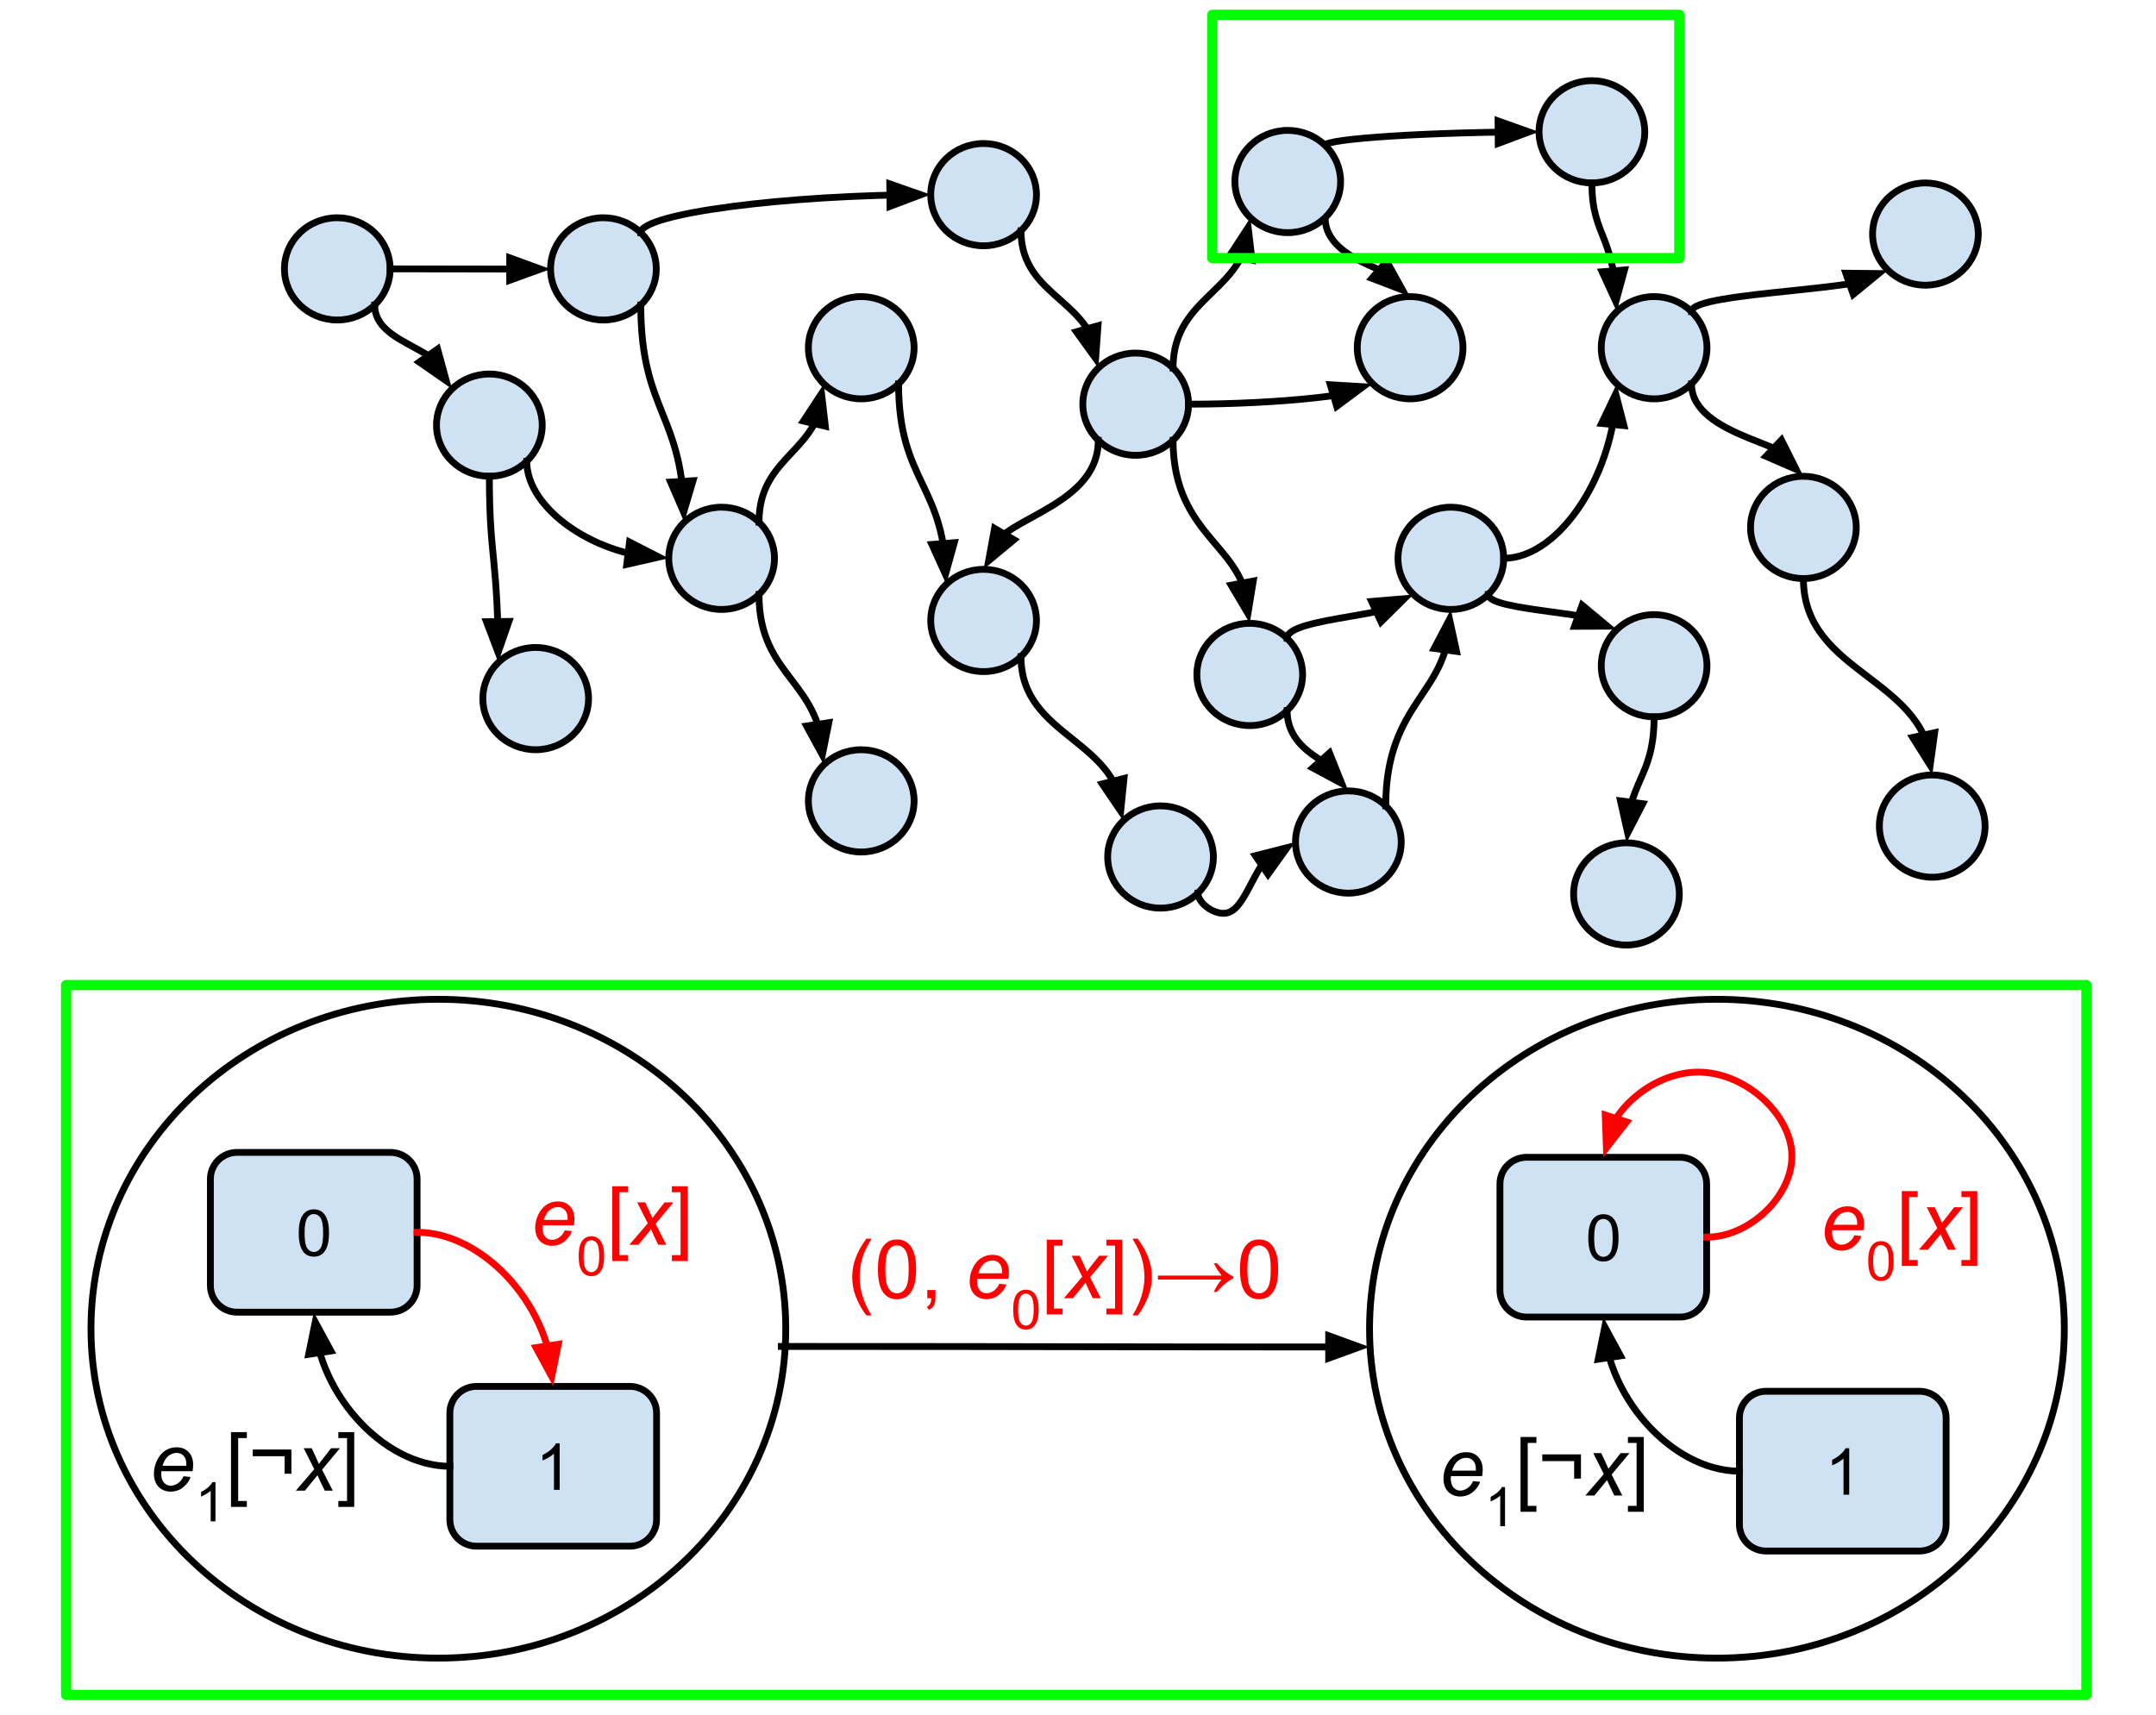 <?xml version="1.0" standalone="yes"?>

<svg version="1.1" viewBox="0.0 0.0 632.745 503.436" fill="none" stroke="none" stroke-linecap="square" stroke-miterlimit="10" xmlns="http://www.w3.org/2000/svg" xmlns:xlink="http://www.w3.org/1999/xlink"><clipPath id="p.0"><path d="m0 0l632.745 0l0 503.436l-632.745 0l0 -503.436z" clip-rule="nonzero"></path></clipPath><g clip-path="url(#p.0)"><path fill="#000000" fill-opacity="0.0" d="m0 0l632.745 0l0 503.436l-632.745 0z" fill-rule="nonzero"></path><path fill="#cfe2f3" d="m83.476 78.924l0 0c0 -8.289 6.945 -15.008 15.512 -15.008l0 0c4.114 0 8.059 1.581 10.969 4.396c2.909 2.815 4.543 6.632 4.543 10.612l0 0c0 8.289 -6.945 15.008 -15.512 15.008l0 0c-8.567 0 -15.512 -6.719 -15.512 -15.008z" fill-rule="nonzero"></path><path stroke="#000000" stroke-width="2.0" stroke-linejoin="round" stroke-linecap="butt" d="m83.476 78.924l0 0c0 -8.289 6.945 -15.008 15.512 -15.008l0 0c4.114 0 8.059 1.581 10.969 4.396c2.909 2.815 4.543 6.632 4.543 10.612l0 0c0 8.289 -6.945 15.008 -15.512 15.008l0 0c-8.567 0 -15.512 -6.719 -15.512 -15.008z" fill-rule="nonzero"></path><path fill="#cfe2f3" d="m161.58 78.924l0 0c0 -8.289 6.945 -15.008 15.512 -15.008l0 0c4.114 0 8.059 1.581 10.969 4.396c2.909 2.815 4.543 6.632 4.543 10.612l0 0c0 8.289 -6.945 15.008 -15.512 15.008l0 0c-8.567 0 -15.512 -6.719 -15.512 -15.008z" fill-rule="nonzero"></path><path stroke="#000000" stroke-width="2.0" stroke-linejoin="round" stroke-linecap="butt" d="m161.58 78.924l0 0c0 -8.289 6.945 -15.008 15.512 -15.008l0 0c4.114 0 8.059 1.581 10.969 4.396c2.909 2.815 4.543 6.632 4.543 10.612l0 0c0 8.289 -6.945 15.008 -15.512 15.008l0 0c-8.567 0 -15.512 -6.719 -15.512 -15.008z" fill-rule="nonzero"></path><path fill="#cfe2f3" d="m237.246 102.067l0 0c0 -8.289 6.945 -15.008 15.512 -15.008l0 0c4.114 0 8.059 1.581 10.968 4.396c2.909 2.815 4.543 6.632 4.543 10.612l0 0c0 8.289 -6.945 15.008 -15.512 15.008l0 0c-8.567 0 -15.512 -6.719 -15.512 -15.008z" fill-rule="nonzero"></path><path stroke="#000000" stroke-width="2.0" stroke-linejoin="round" stroke-linecap="butt" d="m237.246 102.067l0 0c0 -8.289 6.945 -15.008 15.512 -15.008l0 0c4.114 0 8.059 1.581 10.968 4.396c2.909 2.815 4.543 6.632 4.543 10.612l0 0c0 8.289 -6.945 15.008 -15.512 15.008l0 0c-8.567 0 -15.512 -6.719 -15.512 -15.008z" fill-rule="nonzero"></path><path fill="#cfe2f3" d="m128.107 124.793l0 0c0 -8.289 6.945 -15.008 15.512 -15.008l0 0c4.114 0 8.059 1.581 10.969 4.396c2.909 2.815 4.543 6.632 4.543 10.612l0 0c0 8.289 -6.945 15.008 -15.512 15.008l0 0c-8.567 0 -15.512 -6.719 -15.512 -15.008z" fill-rule="nonzero"></path><path stroke="#000000" stroke-width="2.0" stroke-linejoin="round" stroke-linecap="butt" d="m128.107 124.793l0 0c0 -8.289 6.945 -15.008 15.512 -15.008l0 0c4.114 0 8.059 1.581 10.969 4.396c2.909 2.815 4.543 6.632 4.543 10.612l0 0c0 8.289 -6.945 15.008 -15.512 15.008l0 0c-8.567 0 -15.512 -6.719 -15.512 -15.008z" fill-rule="nonzero"></path><path fill="#cfe2f3" d="m141.702 205.062l0 0c0 -8.289 6.945 -15.008 15.512 -15.008l0 0c4.114 0 8.059 1.581 10.969 4.396c2.909 2.815 4.543 6.632 4.543 10.612l0 0c0 8.289 -6.945 15.008 -15.512 15.008l0 0c-8.567 0 -15.512 -6.719 -15.512 -15.008z" fill-rule="nonzero"></path><path stroke="#000000" stroke-width="2.0" stroke-linejoin="round" stroke-linecap="butt" d="m141.702 205.062l0 0c0 -8.289 6.945 -15.008 15.512 -15.008l0 0c4.114 0 8.059 1.581 10.969 4.396c2.909 2.815 4.543 6.632 4.543 10.612l0 0c0 8.289 -6.945 15.008 -15.512 15.008l0 0c-8.567 0 -15.512 -6.719 -15.512 -15.008z" fill-rule="nonzero"></path><path fill="#cfe2f3" d="m317.788 118.641l0 0c0 -8.289 6.945 -15.008 15.512 -15.008l0 0c4.114 0 8.059 1.581 10.969 4.396c2.909 2.815 4.543 6.632 4.543 10.612l0 0c0 8.289 -6.945 15.008 -15.512 15.008l0 0c-8.567 0 -15.512 -6.719 -15.512 -15.008z" fill-rule="nonzero"></path><path stroke="#000000" stroke-width="2.0" stroke-linejoin="round" stroke-linecap="butt" d="m317.788 118.641l0 0c0 -8.289 6.945 -15.008 15.512 -15.008l0 0c4.114 0 8.059 1.581 10.969 4.396c2.909 2.815 4.543 6.632 4.543 10.612l0 0c0 8.289 -6.945 15.008 -15.512 15.008l0 0c-8.567 0 -15.512 -6.719 -15.512 -15.008z" fill-rule="nonzero"></path><path fill="#cfe2f3" d="m196.272 163.885l0 0c0 -8.289 6.945 -15.008 15.512 -15.008l0 0c4.114 0 8.059 1.581 10.969 4.396c2.909 2.815 4.543 6.632 4.543 10.612l0 0c0 8.289 -6.945 15.008 -15.512 15.008l0 0c-8.567 0 -15.512 -6.719 -15.512 -15.008z" fill-rule="nonzero"></path><path stroke="#000000" stroke-width="2.0" stroke-linejoin="round" stroke-linecap="butt" d="m196.272 163.885l0 0c0 -8.289 6.945 -15.008 15.512 -15.008l0 0c4.114 0 8.059 1.581 10.969 4.396c2.909 2.815 4.543 6.632 4.543 10.612l0 0c0 8.289 -6.945 15.008 -15.512 15.008l0 0c-8.567 0 -15.512 -6.719 -15.512 -15.008z" fill-rule="nonzero"></path><path fill="#cfe2f3" d="m237.246 235.084l0 0c0 -8.289 6.945 -15.008 15.512 -15.008l0 0c4.114 0 8.059 1.581 10.968 4.396c2.909 2.815 4.543 6.632 4.543 10.612l0 0c0 8.289 -6.945 15.008 -15.512 15.008l0 0c-8.567 0 -15.512 -6.719 -15.512 -15.008z" fill-rule="nonzero"></path><path stroke="#000000" stroke-width="2.0" stroke-linejoin="round" stroke-linecap="butt" d="m237.246 235.084l0 0c0 -8.289 6.945 -15.008 15.512 -15.008l0 0c4.114 0 8.059 1.581 10.968 4.396c2.909 2.815 4.543 6.632 4.543 10.612l0 0c0 8.289 -6.945 15.008 -15.512 15.008l0 0c-8.567 0 -15.512 -6.719 -15.512 -15.008z" fill-rule="nonzero"></path><path fill="#cfe2f3" d="m273.157 182.128l0 0c0 -8.289 6.945 -15.008 15.512 -15.008l0 0c4.114 0 8.059 1.581 10.969 4.396c2.909 2.815 4.543 6.632 4.543 10.612l0 0c0 8.289 -6.945 15.008 -15.512 15.008l0 0c-8.567 0 -15.512 -6.719 -15.512 -15.008z" fill-rule="nonzero"></path><path stroke="#000000" stroke-width="2.0" stroke-linejoin="round" stroke-linecap="butt" d="m273.157 182.128l0 0c0 -8.289 6.945 -15.008 15.512 -15.008l0 0c4.114 0 8.059 1.581 10.969 4.396c2.909 2.815 4.543 6.632 4.543 10.612l0 0c0 8.289 -6.945 15.008 -15.512 15.008l0 0c-8.567 0 -15.512 -6.719 -15.512 -15.008z" fill-rule="nonzero"></path><path fill="#cfe2f3" d="m273.157 57.137l0 0c0 -8.289 6.945 -15.008 15.512 -15.008l0 0c4.114 0 8.059 1.581 10.969 4.396c2.909 2.815 4.543 6.632 4.543 10.612l0 0c0 8.289 -6.945 15.008 -15.512 15.008l0 0c-8.567 0 -15.512 -6.719 -15.512 -15.008z" fill-rule="nonzero"></path><path stroke="#000000" stroke-width="2.0" stroke-linejoin="round" stroke-linecap="butt" d="m273.157 57.137l0 0c0 -8.289 6.945 -15.008 15.512 -15.008l0 0c4.114 0 8.059 1.581 10.969 4.396c2.909 2.815 4.543 6.632 4.543 10.612l0 0c0 8.289 -6.945 15.008 -15.512 15.008l0 0c-8.567 0 -15.512 -6.719 -15.512 -15.008z" fill-rule="nonzero"></path><path fill="#000000" fill-opacity="0.0" d="m114.499 78.924c11.77 0 17.654 0.016 23.54 0.032c5.886 0.016 11.773 0.031 23.547 0.031" fill-rule="nonzero"></path><path stroke="#000000" stroke-width="2.0" stroke-linejoin="round" stroke-linecap="butt" d="m114.499 78.924c11.77 0 17.654 0.016 23.54 0.031c2.943 0.008 5.886 0.016 9.565 0.022l1.981 0.002" fill-rule="evenodd"></path><path fill="#000000" stroke="#000000" stroke-width="2.0" stroke-linecap="butt" d="m149.584 82.283l9.078 -3.298l-9.074 -3.309z" fill-rule="evenodd"></path><path fill="#000000" fill-opacity="0.0" d="m109.956 89.536c0 6.161 5.677 9.243 11.354 12.322c5.677 3.079 11.354 6.154 11.354 12.308" fill-rule="nonzero"></path><path stroke="#000000" stroke-width="2.0" stroke-linejoin="round" stroke-linecap="butt" d="m109.956 89.536c0 6.161 5.677 9.243 11.354 12.322c1.419 0.77 2.839 1.539 4.169 2.357l0.252 0.157" fill-rule="evenodd"></path><path fill="#000000" stroke="#000000" stroke-width="2.0" stroke-linecap="butt" d="m123.035 106.281l7.94 5.499l-2.548 -9.317z" fill-rule="evenodd"></path><path fill="#000000" fill-opacity="0.0" d="m143.619 139.8c0 12.564 0.654 18.296 1.307 25.127c0.654 6.831 1.307 14.759 1.307 29.518" fill-rule="nonzero"></path><path stroke="#000000" stroke-width="2.0" stroke-linejoin="round" stroke-linecap="butt" d="m143.619 139.8c0 12.564 0.654 18.296 1.307 25.127c0.327 3.415 0.654 7.105 0.899 11.786c0.061 1.17 0.117 2.402 0.167 3.708c0.025 0.653 0.048 1.324 0.07 2.014l3.3569336E-4 0.012" fill-rule="evenodd"></path><path fill="#000000" stroke="#000000" stroke-width="2.0" stroke-linecap="butt" d="m142.758 182.494l3.433 9.028l3.174 -9.122z" fill-rule="evenodd"></path><path fill="#000000" fill-opacity="0.0" d="m188.06 68.312c0 -5.591 42.551 -11.181 85.102 -11.181" fill-rule="nonzero"></path><path stroke="#000000" stroke-width="2.0" stroke-linejoin="round" stroke-linecap="butt" d="m188.06 68.312c0 -2.795 10.638 -5.591 26.594 -7.687c7.978 -1.048 17.286 -1.922 27.259 -2.533c4.986 -0.306 10.139 -0.546 15.375 -0.71c0.654 -0.02 1.31 -0.04 1.967 -0.058l1.907 -0.049" fill-rule="evenodd"></path><path fill="#000000" stroke="#000000" stroke-width="2.0" stroke-linecap="butt" d="m261.203 60.579l9.036 -3.413l-9.115 -3.194z" fill-rule="evenodd"></path><path fill="#000000" fill-opacity="0.0" d="m188.06 89.536c0 15.934 3.189 23.9 6.378 31.868c3.189 7.968 6.378 15.94 6.378 31.88" fill-rule="nonzero"></path><path stroke="#000000" stroke-width="2.0" stroke-linejoin="round" stroke-linecap="butt" d="m188.06 89.536c0 15.934 3.189 23.9 6.378 31.868c1.594 3.984 3.189 7.969 4.385 12.951c0.299 1.245 0.573 2.553 0.816 3.938c0.121 0.693 0.235 1.405 0.34 2.139c0.026 0.183 0.052 0.368 0.077 0.554l0.042 0.319" fill-rule="evenodd"></path><path fill="#000000" stroke="#000000" stroke-width="2.0" stroke-linecap="butt" d="m196.801 141.503l3.84 8.862l2.755 -9.258z" fill-rule="evenodd"></path><path fill="#000000" fill-opacity="0.0" d="m154.587 135.405c0 14.236 20.835 28.472 41.669 28.472" fill-rule="nonzero"></path><path stroke="#000000" stroke-width="2.0" stroke-linejoin="round" stroke-linecap="butt" d="m154.587 135.405c0 7.118 5.209 14.236 13.022 19.575c3.906 2.669 8.464 4.894 13.347 6.451c0.61 0.195 1.226 0.379 1.846 0.552c0.31 0.087 0.621 0.171 0.933 0.252c0.156 0.041 0.312 0.081 0.469 0.12l0.145 0.036" fill-rule="evenodd"></path><path fill="#000000" stroke="#000000" stroke-width="2.0" stroke-linecap="butt" d="m183.939 165.668l9.416 -2.153l-8.597 -4.403z" fill-rule="evenodd"></path><path fill="#000000" fill-opacity="0.0" d="m263.726 112.679c0 14.709 3.496 22.064 6.992 29.419c3.496 7.354 6.992 14.708 6.992 29.416" fill-rule="nonzero"></path><path stroke="#000000" stroke-width="2.0" stroke-linejoin="round" stroke-linecap="butt" d="m263.726 112.679c0 14.709 3.496 22.064 6.992 29.419c1.748 3.677 3.496 7.354 4.807 11.95c0.328 1.149 0.628 2.356 0.895 3.634c0.067 0.32 0.131 0.644 0.193 0.972c0.031 0.164 0.062 0.33 0.092 0.497l0.07 0.399" fill-rule="evenodd"></path><path fill="#000000" stroke="#000000" stroke-width="2.0" stroke-linecap="butt" d="m273.481 159.808l4.001 8.791l2.586 -9.306z" fill-rule="evenodd"></path><path fill="#000000" fill-opacity="0.0" d="m222.752 153.273c0 -10.148 4.756 -15.222 9.512 -20.297c4.756 -5.075 9.512 -10.151 9.512 -20.302" fill-rule="nonzero"></path><path stroke="#000000" stroke-width="2.0" stroke-linejoin="round" stroke-linecap="butt" d="m222.752 153.273c0 -10.148 4.756 -15.222 9.512 -20.297c2.378 -2.537 4.756 -5.075 6.539 -8.247c0.056 -0.099 0.111 -0.199 0.165 -0.299l0.042 -0.078" fill-rule="evenodd"></path><path fill="#000000" stroke="#000000" stroke-width="2.0" stroke-linecap="butt" d="m242.225 125.113l-1.123 -9.593l-5.306 8.071z" fill-rule="evenodd"></path><path fill="#000000" fill-opacity="0.0" d="m299.637 67.75c0 10.07 5.677 15.104 11.354 20.14c5.677 5.035 11.354 10.072 11.354 20.144" fill-rule="nonzero"></path><path stroke="#000000" stroke-width="2.0" stroke-linejoin="round" stroke-linecap="butt" d="m299.637 67.75c0 10.07 5.677 15.104 11.354 20.14c2.839 2.518 5.677 5.036 7.806 8.183c0.066 0.098 0.132 0.197 0.197 0.297l0.076 0.119" fill-rule="evenodd"></path><path fill="#000000" stroke="#000000" stroke-width="2.0" stroke-linecap="butt" d="m315.894 97.39l5.655 7.83l0.702 -9.633z" fill-rule="evenodd"></path><path fill="#000000" fill-opacity="0.0" d="m222.752 174.497c0 12.494 4.756 18.74 9.512 24.988c4.756 6.248 9.512 12.498 9.512 24.997" fill-rule="nonzero"></path><path stroke="#000000" stroke-width="2.0" stroke-linejoin="round" stroke-linecap="butt" d="m222.752 174.497c0 12.494 4.756 18.74 9.512 24.988c2.378 3.124 4.756 6.249 6.539 10.154c0.223 0.488 0.437 0.989 0.64 1.503c0.102 0.257 0.201 0.518 0.297 0.782c0.048 0.132 0.096 0.265 0.142 0.399l0.1 0.293" fill-rule="evenodd"></path><path fill="#000000" stroke="#000000" stroke-width="2.0" stroke-linecap="butt" d="m236.716 213.11l4.623 8.481l1.91 -9.468z" fill-rule="evenodd"></path><path fill="#000000" fill-opacity="0.0" d="m322.331 129.254c0 10.566 -8.417 16.399 -16.835 21.131c-8.417 4.732 -16.835 8.363 -16.835 16.727" fill-rule="nonzero"></path><path stroke="#000000" stroke-width="2.0" stroke-linejoin="round" stroke-linecap="butt" d="m322.331 129.254c0 10.566 -8.417 16.399 -16.835 21.131c-2.104 1.183 -4.209 2.297 -6.181 3.434c-0.986 0.568 -1.94 1.142 -2.844 1.733c-0.452 0.295 -0.892 0.595 -1.317 0.9c-0.106 0.076 -0.212 0.153 -0.316 0.23l-0.105 0.078" fill-rule="evenodd"></path><path fill="#000000" stroke="#000000" stroke-width="2.0" stroke-linecap="butt" d="m291.883 155.089l-1.742 9.5l7.441 -6.158z" fill-rule="evenodd"></path><path fill="#000000" fill-opacity="0.0" d="m344.268 129.254c0 14.527 5.63 22.342 11.26 29.054c5.63 6.713 11.26 12.323 11.26 24.647" fill-rule="nonzero"></path><path stroke="#000000" stroke-width="2.0" stroke-linejoin="round" stroke-linecap="butt" d="m344.268 129.254c0 14.527 5.63 22.342 11.26 29.054c2.815 3.356 5.63 6.437 7.741 10.219c0.264 0.473 0.517 0.956 0.757 1.453c0.12 0.248 0.237 0.5 0.351 0.755c0.057 0.127 0.113 0.256 0.168 0.385l0.018 0.042" fill-rule="evenodd"></path><path fill="#000000" stroke="#000000" stroke-width="2.0" stroke-linecap="butt" d="m361.318 171.774l4.928 8.307l1.564 -9.531z" fill-rule="evenodd"></path><path fill="#000000" fill-opacity="0.0" d="m299.637 192.74c0 12.051 7.496 18.079 14.992 24.102c7.496 6.024 14.992 12.043 14.992 24.087" fill-rule="nonzero"></path><path stroke="#000000" stroke-width="2.0" stroke-linejoin="round" stroke-linecap="butt" d="m299.637 192.74c0 12.051 7.496 18.079 14.992 24.102c3.748 3.012 7.496 6.023 10.307 9.786c0.351 0.47 0.688 0.953 1.008 1.448c0.16 0.248 0.316 0.499 0.468 0.753c0.076 0.127 0.151 0.255 0.224 0.384l0.045 0.081" fill-rule="evenodd"></path><path fill="#000000" stroke="#000000" stroke-width="2.0" stroke-linecap="butt" d="m323.479 230.104l5.426 7.99l0.979 -9.609z" fill-rule="evenodd"></path><path fill="#cfe2f3" d="m325.084 251.557l0 0c0 -8.289 6.945 -15.008 15.512 -15.008l0 0c4.114 0 8.059 1.581 10.969 4.396c2.909 2.815 4.543 6.632 4.543 10.612l0 0c0 8.289 -6.945 15.008 -15.512 15.008l0 0c-8.567 0 -15.512 -6.719 -15.512 -15.008z" fill-rule="nonzero"></path><path stroke="#000000" stroke-width="2.0" stroke-linejoin="round" stroke-linecap="butt" d="m325.084 251.557l0 0c0 -8.289 6.945 -15.008 15.512 -15.008l0 0c4.114 0 8.059 1.581 10.969 4.396c2.909 2.815 4.543 6.632 4.543 10.612l0 0c0 8.289 -6.945 15.008 -15.512 15.008l0 0c-8.567 0 -15.512 -6.719 -15.512 -15.008z" fill-rule="nonzero"></path><path fill="#cfe2f3" d="m380.209 247.161l0 0c0 -8.289 6.945 -15.008 15.512 -15.008l0 0c4.114 0 8.059 1.581 10.969 4.396c2.909 2.815 4.543 6.632 4.543 10.612l0 0c0 8.289 -6.945 15.008 -15.512 15.008l0 0c-8.567 0 -15.512 -6.719 -15.512 -15.008z" fill-rule="nonzero"></path><path stroke="#000000" stroke-width="2.0" stroke-linejoin="round" stroke-linecap="butt" d="m380.209 247.161l0 0c0 -8.289 6.945 -15.008 15.512 -15.008l0 0c4.114 0 8.059 1.581 10.969 4.396c2.909 2.815 4.543 6.632 4.543 10.612l0 0c0 8.289 -6.945 15.008 -15.512 15.008l0 0c-8.567 0 -15.512 -6.719 -15.512 -15.008z" fill-rule="nonzero"></path><path fill="#cfe2f3" d="m351.261 197.974l0 0c0 -8.289 6.945 -15.008 15.512 -15.008l0 0c4.114 0 8.059 1.581 10.969 4.396c2.909 2.815 4.543 6.632 4.543 10.612l0 0c0 8.289 -6.945 15.008 -15.512 15.008l0 0c-8.567 0 -15.512 -6.719 -15.512 -15.008z" fill-rule="nonzero"></path><path stroke="#000000" stroke-width="2.0" stroke-linejoin="round" stroke-linecap="butt" d="m351.261 197.974l0 0c0 -8.289 6.945 -15.008 15.512 -15.008l0 0c4.114 0 8.059 1.581 10.969 4.396c2.909 2.815 4.543 6.632 4.543 10.612l0 0c0 8.289 -6.945 15.008 -15.512 15.008l0 0c-8.567 0 -15.512 -6.719 -15.512 -15.008z" fill-rule="nonzero"></path><path fill="#cfe2f3" d="m410.283 163.885l0 0c0 -8.289 6.945 -15.008 15.512 -15.008l0 0c4.114 0 8.059 1.581 10.969 4.396c2.909 2.815 4.543 6.632 4.543 10.612l0 0c0 8.289 -6.945 15.008 -15.512 15.008l0 0c-8.567 0 -15.512 -6.719 -15.512 -15.008z" fill-rule="nonzero"></path><path stroke="#000000" stroke-width="2.0" stroke-linejoin="round" stroke-linecap="butt" d="m410.283 163.885l0 0c0 -8.289 6.945 -15.008 15.512 -15.008l0 0c4.114 0 8.059 1.581 10.969 4.396c2.909 2.815 4.543 6.632 4.543 10.612l0 0c0 8.289 -6.945 15.008 -15.512 15.008l0 0c-8.567 0 -15.512 -6.719 -15.512 -15.008z" fill-rule="nonzero"></path><path fill="#cfe2f3" d="m469.938 102.067l0 0c0 -8.289 6.945 -15.008 15.512 -15.008l0 0c4.114 0 8.059 1.581 10.969 4.396c2.909 2.815 4.543 6.632 4.543 10.612l0 0c0 8.289 -6.945 15.008 -15.512 15.008l0 0c-8.567 0 -15.512 -6.719 -15.512 -15.008z" fill-rule="nonzero"></path><path stroke="#000000" stroke-width="2.0" stroke-linejoin="round" stroke-linecap="butt" d="m469.938 102.067l0 0c0 -8.289 6.945 -15.008 15.512 -15.008l0 0c4.114 0 8.059 1.581 10.969 4.396c2.909 2.815 4.543 6.632 4.543 10.612l0 0c0 8.289 -6.945 15.008 -15.512 15.008l0 0c-8.567 0 -15.512 -6.719 -15.512 -15.008z" fill-rule="nonzero"></path><path fill="#cfe2f3" d="m469.938 195.414l0 0c0 -8.289 6.945 -15.008 15.512 -15.008l0 0c4.114 0 8.059 1.581 10.969 4.396c2.909 2.815 4.543 6.632 4.543 10.612l0 0c0 8.289 -6.945 15.008 -15.512 15.008l0 0c-8.567 0 -15.512 -6.719 -15.512 -15.008z" fill-rule="nonzero"></path><path stroke="#000000" stroke-width="2.0" stroke-linejoin="round" stroke-linecap="butt" d="m469.938 195.414l0 0c0 -8.289 6.945 -15.008 15.512 -15.008l0 0c4.114 0 8.059 1.581 10.969 4.396c2.909 2.815 4.543 6.632 4.543 10.612l0 0c0 8.289 -6.945 15.008 -15.512 15.008l0 0c-8.567 0 -15.512 -6.719 -15.512 -15.008z" fill-rule="nonzero"></path><path fill="#cfe2f3" d="m461.824 262.398l0 0c0 -8.289 6.945 -15.008 15.512 -15.008l0 0c4.114 0 8.059 1.581 10.969 4.396c2.909 2.815 4.543 6.632 4.543 10.612l0 0c0 8.289 -6.945 15.008 -15.512 15.008l0 0c-8.567 0 -15.512 -6.719 -15.512 -15.008z" fill-rule="nonzero"></path><path stroke="#000000" stroke-width="2.0" stroke-linejoin="round" stroke-linecap="butt" d="m461.824 262.398l0 0c0 -8.289 6.945 -15.008 15.512 -15.008l0 0c4.114 0 8.059 1.581 10.969 4.396c2.909 2.815 4.543 6.632 4.543 10.612l0 0c0 8.289 -6.945 15.008 -15.512 15.008l0 0c-8.567 0 -15.512 -6.719 -15.512 -15.008z" fill-rule="nonzero"></path><path fill="#cfe2f3" d="m398.33 102.067l0 0c0 -8.289 6.945 -15.008 15.512 -15.008l0 0c4.114 0 8.059 1.581 10.969 4.396c2.909 2.815 4.543 6.632 4.543 10.612l0 0c0 8.289 -6.945 15.008 -15.512 15.008l0 0c-8.567 0 -15.512 -6.719 -15.512 -15.008z" fill-rule="nonzero"></path><path stroke="#000000" stroke-width="2.0" stroke-linejoin="round" stroke-linecap="butt" d="m398.33 102.067l0 0c0 -8.289 6.945 -15.008 15.512 -15.008l0 0c4.114 0 8.059 1.581 10.969 4.396c2.909 2.815 4.543 6.632 4.543 10.612l0 0c0 8.289 -6.945 15.008 -15.512 15.008l0 0c-8.567 0 -15.512 -6.719 -15.512 -15.008z" fill-rule="nonzero"></path><path fill="#cfe2f3" d="m513.751 154.815l0 0c0 -8.289 6.945 -15.008 15.512 -15.008l0 0c4.114 0 8.06 1.581 10.969 4.396c2.909 2.815 4.543 6.632 4.543 10.612l0 0c0 8.289 -6.945 15.008 -15.512 15.008l0 0c-8.567 0 -15.512 -6.719 -15.512 -15.008z" fill-rule="nonzero"></path><path stroke="#000000" stroke-width="2.0" stroke-linejoin="round" stroke-linecap="butt" d="m513.751 154.815l0 0c0 -8.289 6.945 -15.008 15.512 -15.008l0 0c4.114 0 8.06 1.581 10.969 4.396c2.909 2.815 4.543 6.632 4.543 10.612l0 0c0 8.289 -6.945 15.008 -15.512 15.008l0 0c-8.567 0 -15.512 -6.719 -15.512 -15.008z" fill-rule="nonzero"></path><path fill="#cfe2f3" d="m451.681 38.686l0 0c0 -8.289 6.945 -15.008 15.512 -15.008l0 0c4.114 0 8.059 1.581 10.969 4.396c2.909 2.815 4.543 6.632 4.543 10.612l0 0c0 8.289 -6.945 15.008 -15.512 15.008l0 0c-8.567 0 -15.512 -6.719 -15.512 -15.008z" fill-rule="nonzero"></path><path stroke="#000000" stroke-width="2.0" stroke-linejoin="round" stroke-linecap="butt" d="m451.681 38.686l0 0c0 -8.289 6.945 -15.008 15.512 -15.008l0 0c4.114 0 8.059 1.581 10.969 4.396c2.909 2.815 4.543 6.632 4.543 10.612l0 0c0 8.289 -6.945 15.008 -15.512 15.008l0 0c-8.567 0 -15.512 -6.719 -15.512 -15.008z" fill-rule="nonzero"></path><path fill="#cfe2f3" d="m551.562 242.488l0 0c0 -8.289 6.945 -15.008 15.512 -15.008l0 0c4.114 0 8.059 1.581 10.969 4.396c2.909 2.815 4.543 6.632 4.543 10.612l0 0c0 8.289 -6.945 15.008 -15.512 15.008l0 0c-8.567 0 -15.512 -6.719 -15.512 -15.008z" fill-rule="nonzero"></path><path stroke="#000000" stroke-width="2.0" stroke-linejoin="round" stroke-linecap="butt" d="m551.562 242.488l0 0c0 -8.289 6.945 -15.008 15.512 -15.008l0 0c4.114 0 8.059 1.581 10.969 4.396c2.909 2.815 4.543 6.632 4.543 10.612l0 0c0 8.289 -6.945 15.008 -15.512 15.008l0 0c-8.567 0 -15.512 -6.719 -15.512 -15.008z" fill-rule="nonzero"></path><path fill="#cfe2f3" d="m549.565 68.708l0 0c0 -8.289 6.945 -15.008 15.512 -15.008l0 0c4.114 0 8.059 1.581 10.969 4.396c2.909 2.815 4.543 6.632 4.543 10.612l0 0c0 8.289 -6.945 15.008 -15.512 15.008l0 0c-8.567 0 -15.512 -6.719 -15.512 -15.008z" fill-rule="nonzero"></path><path stroke="#000000" stroke-width="2.0" stroke-linejoin="round" stroke-linecap="butt" d="m549.565 68.708l0 0c0 -8.289 6.945 -15.008 15.512 -15.008l0 0c4.114 0 8.059 1.581 10.969 4.396c2.909 2.815 4.543 6.632 4.543 10.612l0 0c0 8.289 -6.945 15.008 -15.512 15.008l0 0c-8.567 0 -15.512 -6.719 -15.512 -15.008z" fill-rule="nonzero"></path><path fill="#000000" fill-opacity="0.0" d="m351.564 262.169c0 2.93 4.826 6.471 8.297 5.86c3.471 -0.611 5.586 -5.374 8.297 -10.442c2.711 -5.068 6.018 -10.442 12.036 -10.442" fill-rule="nonzero"></path><path stroke="#000000" stroke-width="2.0" stroke-linejoin="round" stroke-linecap="butt" d="m351.564 262.169c0 2.93 4.826 6.471 8.297 5.86c3.471 -0.611 5.586 -5.374 8.297 -10.442c0.339 -0.634 0.687 -1.272 1.049 -1.904c0.181 -0.316 0.365 -0.63 0.553 -0.942c0.094 -0.156 0.189 -0.311 0.285 -0.465l0.235 -0.37" fill-rule="evenodd"></path><path fill="#000000" stroke="#000000" stroke-width="2.0" stroke-linecap="butt" d="m372.141 256.636l5.637 -7.843l-9.36 2.385z" fill-rule="evenodd"></path><path fill="#000000" fill-opacity="0.0" d="m377.742 208.586c0 6.991 4.496 11.036 8.992 13.981c4.496 2.945 8.992 4.789 8.992 9.578" fill-rule="nonzero"></path><path stroke="#000000" stroke-width="2.0" stroke-linejoin="round" stroke-linecap="butt" d="m377.742 208.586c0 6.991 4.496 11.036 8.992 13.981c0.281 0.184 0.562 0.364 0.842 0.54l0.15 0.093" fill-rule="evenodd"></path><path fill="#000000" stroke="#000000" stroke-width="2.0" stroke-linecap="butt" d="m385.263 225.404l8.513 4.563l-3.589 -8.967z" fill-rule="evenodd"></path><path fill="#000000" fill-opacity="0.0" d="m377.742 187.362c0 -3.216 9.268 -4.826 18.535 -6.432c9.268 -1.606 18.535 -3.209 18.535 -6.418" fill-rule="nonzero"></path><path stroke="#000000" stroke-width="2.0" stroke-linejoin="round" stroke-linecap="butt" d="m377.742 187.362c0 -3.216 9.268 -4.826 18.535 -6.432c2.317 -0.402 4.634 -0.803 6.806 -1.229c0.272 -0.053 0.541 -0.107 0.807 -0.161l0.024 -0.005" fill-rule="evenodd"></path><path fill="#000000" stroke="#000000" stroke-width="2.0" stroke-linecap="butt" d="m405.297 182.535l6.86 -6.799l-9.626 0.799z" fill-rule="evenodd"></path><path fill="#000000" fill-opacity="0.0" d="m388.899 63.893c0 6.89 6.236 10.883 12.472 13.781c6.236 2.898 12.472 4.7 12.472 9.4" fill-rule="nonzero"></path><path stroke="#000000" stroke-width="2.0" stroke-linejoin="round" stroke-linecap="butt" d="m388.899 63.893c0 6.89 6.236 10.883 12.472 13.781c0.78 0.362 1.559 0.707 2.326 1.043l1.095 0.478" fill-rule="evenodd"></path><path fill="#000000" stroke="#000000" stroke-width="2.0" stroke-linecap="butt" d="m402.624 81.687l9.015 3.468l-4.677 -8.451z" fill-rule="evenodd"></path><path fill="#000000" fill-opacity="0.0" d="m388.899 42.669c0 -1.984 31.386 -3.969 62.772 -3.969" fill-rule="nonzero"></path><path stroke="#000000" stroke-width="2.0" stroke-linejoin="round" stroke-linecap="butt" d="m388.899 42.669c0 -0.992 7.846 -1.984 19.616 -2.728c5.885 -0.372 12.75 -0.682 20.107 -0.899c1.839 -0.054 3.709 -0.103 5.601 -0.145c0.946 -0.021 1.898 -0.041 2.855 -0.058l2.593 -0.044" fill-rule="evenodd"></path><path fill="#000000" stroke="#000000" stroke-width="2.0" stroke-linecap="butt" d="m439.697 42.098l9.05 -3.374l-9.102 -3.232z" fill-rule="evenodd"></path><path fill="#000000" fill-opacity="0.0" d="m467.193 53.694c0 8.341 1.819 11.962 3.638 16.683c1.819 4.72 3.638 10.54 3.638 21.081" fill-rule="nonzero"></path><path stroke="#000000" stroke-width="2.0" stroke-linejoin="round" stroke-linecap="butt" d="m467.193 53.694c0 8.341 1.819 11.962 3.638 16.683c0.909 2.36 1.819 4.995 2.501 8.358c0.043 0.21 0.084 0.423 0.125 0.639l0.023 0.125" fill-rule="evenodd"></path><path fill="#000000" stroke="#000000" stroke-width="2.0" stroke-linecap="butt" d="m470.187 79.771l4.04 8.773l2.544 -9.318z" fill-rule="evenodd"></path><path fill="#000000" fill-opacity="0.0" d="m441.307 163.885c16.583 0 33.165 -25.606 33.165 -51.213" fill-rule="nonzero"></path><path stroke="#000000" stroke-width="2.0" stroke-linejoin="round" stroke-linecap="butt" d="m441.307 163.885c8.291 0 16.583 -6.402 22.801 -16.004c3.109 -4.801 5.7 -10.403 7.514 -16.404c0.453 -1.5 0.858 -3.026 1.21 -4.57c0.088 -0.386 0.173 -0.773 0.254 -1.162c0.041 -0.194 0.081 -0.389 0.12 -0.583l0.107 -0.546" fill-rule="evenodd"></path><path fill="#000000" stroke="#000000" stroke-width="2.0" stroke-linecap="butt" d="m476.601 124.936l-2.412 -9.353l-4.165 8.715z" fill-rule="evenodd"></path><path fill="#000000" fill-opacity="0.0" d="m436.763 174.497c0 2.576 9.433 3.865 18.866 5.152c9.433 1.287 18.866 2.573 18.866 5.147" fill-rule="nonzero"></path><path stroke="#000000" stroke-width="2.0" stroke-linejoin="round" stroke-linecap="butt" d="m436.763 174.497c0 2.576 9.433 3.865 18.866 5.152c2.358 0.322 4.717 0.644 6.927 0.985l0.646 0.102" fill-rule="evenodd"></path><path fill="#000000" stroke="#000000" stroke-width="2.0" stroke-linecap="butt" d="m462.086 183.845l9.659 -0.038l-7.423 -6.179z" fill-rule="evenodd"></path><path fill="#000000" fill-opacity="0.0" d="m496.419 112.679c0 7.881 8.213 12.372 16.425 15.762c8.213 3.39 16.425 5.678 16.425 11.357" fill-rule="nonzero"></path><path stroke="#000000" stroke-width="2.0" stroke-linejoin="round" stroke-linecap="butt" d="m496.419 112.679c0 7.881 8.213 12.372 16.425 15.762c2.053 0.847 4.106 1.626 6.031 2.406c0.481 0.195 0.954 0.39 1.418 0.586l0.263 0.113" fill-rule="evenodd"></path><path fill="#000000" stroke="#000000" stroke-width="2.0" stroke-linecap="butt" d="m518.284 133.945l8.862 3.842l-4.319 -8.639z" fill-rule="evenodd"></path><path fill="#000000" fill-opacity="0.0" d="m496.419 91.455c0 -3.034 14.425 -4.552 28.85 -6.067c14.425 -1.516 28.85 -3.029 28.85 -6.059" fill-rule="nonzero"></path><path stroke="#000000" stroke-width="2.0" stroke-linejoin="round" stroke-linecap="butt" d="m496.419 91.455c0 -3.034 14.425 -4.552 28.85 -6.067c3.606 -0.379 7.213 -0.758 10.594 -1.16c1.69 -0.201 3.325 -0.408 4.874 -0.624c0.387 -0.054 0.769 -0.109 1.146 -0.164l0.914 -0.137" fill-rule="evenodd"></path><path fill="#000000" stroke="#000000" stroke-width="2.0" stroke-linecap="butt" d="m543.89 86.419l7.471 -6.122l-9.658 -0.112z" fill-rule="evenodd"></path><path fill="#000000" fill-opacity="0.0" d="m529.263 169.823c0 14.414 9.457 21.62 18.913 28.829c9.457 7.209 18.913 14.42 18.913 28.84" fill-rule="nonzero"></path><path stroke="#000000" stroke-width="2.0" stroke-linejoin="round" stroke-linecap="butt" d="m529.263 169.823c0 14.414 9.457 21.62 18.913 28.829c4.728 3.604 9.457 7.209 13.003 11.716c0.887 1.127 1.699 2.31 2.42 3.563c0.18 0.313 0.354 0.631 0.523 0.953c0.084 0.161 0.167 0.324 0.248 0.487l0.189 0.391" fill-rule="evenodd"></path><path fill="#000000" stroke="#000000" stroke-width="2.0" stroke-linecap="butt" d="m561.329 216.459l5.144 8.175l1.314 -9.569z" fill-rule="evenodd"></path><path fill="#000000" fill-opacity="0.0" d="m485.45 210.422c0 9.242 -2.031 13.862 -4.063 18.484c-2.031 4.622 -4.063 9.246 -4.063 18.493" fill-rule="nonzero"></path><path stroke="#000000" stroke-width="2.0" stroke-linejoin="round" stroke-linecap="butt" d="m485.45 210.422c0 9.242 -2.031 13.862 -4.063 18.484c-0.508 1.156 -1.016 2.311 -1.492 3.539c-0.238 0.614 -0.468 1.246 -0.686 1.905c-0.109 0.33 -0.215 0.666 -0.318 1.01l-0.039 0.136" fill-rule="evenodd"></path><path fill="#000000" stroke="#000000" stroke-width="2.0" stroke-linecap="butt" d="m475.575 235.076l2.121 9.423l4.432 -8.582z" fill-rule="evenodd"></path><path fill="#000000" fill-opacity="0.0" d="m406.689 236.549c0 -15.513 4.78 -23.817 9.559 -31.026c4.78 -7.209 9.559 -13.322 9.559 -26.644" fill-rule="nonzero"></path><path stroke="#000000" stroke-width="2.0" stroke-linejoin="round" stroke-linecap="butt" d="m406.689 236.549c0 -15.513 4.78 -23.817 9.559 -31.025c2.39 -3.604 4.78 -6.935 6.572 -11.029c0.448 -1.024 0.859 -2.095 1.223 -3.23c0.046 -0.142 0.09 -0.285 0.134 -0.429l0.019 -0.064" fill-rule="evenodd"></path><path fill="#000000" stroke="#000000" stroke-width="2.0" stroke-linecap="butt" d="m427.47 191.214l-2.055 -9.438l-4.492 8.551z" fill-rule="evenodd"></path><path fill="#000000" fill-opacity="0.0" d="m348.812 118.641c27.024 0 54.047 -2.976 54.047 -5.953" fill-rule="nonzero"></path><path stroke="#000000" stroke-width="2.0" stroke-linejoin="round" stroke-linecap="butt" d="m348.812 118.641c13.512 0 27.024 -0.744 37.157 -1.86c1.267 -0.14 2.481 -0.285 3.635 -0.435c0.577 -0.075 1.14 -0.152 1.687 -0.229l0.065 -0.009" fill-rule="evenodd"></path><path fill="#000000" stroke="#000000" stroke-width="2.0" stroke-linecap="butt" d="m392.297 119.274l7.759 -5.752l-9.641 -0.581z" fill-rule="evenodd"></path><path fill="#000000" fill-opacity="0.0" d="m344.268 108.029c0 -11.034 5.677 -16.552 11.354 -22.068c5.677 -5.516 11.354 -11.029 11.354 -22.058" fill-rule="nonzero"></path><path stroke="#000000" stroke-width="2.0" stroke-linejoin="round" stroke-linecap="butt" d="m344.268 108.029c0 -11.034 5.677 -16.552 11.354 -22.068c2.839 -2.758 5.677 -5.515 7.806 -8.962c0.266 -0.431 0.521 -0.872 0.764 -1.326l0.046 -0.087" fill-rule="evenodd"></path><path fill="#000000" stroke="#000000" stroke-width="2.0" stroke-linecap="butt" d="m367.454 76.34l-1.145 -9.591l-5.288 8.083z" fill-rule="evenodd"></path><path fill="#cfe2f3" d="m362.419 53.281l0 0c0 -8.289 6.945 -15.008 15.512 -15.008l0 0c4.114 0 8.059 1.581 10.969 4.396c2.909 2.815 4.543 6.632 4.543 10.612l0 0c0 8.289 -6.945 15.008 -15.512 15.008l0 0c-8.567 0 -15.512 -6.719 -15.512 -15.008z" fill-rule="nonzero"></path><path stroke="#000000" stroke-width="2.0" stroke-linejoin="round" stroke-linecap="butt" d="m362.419 53.281l0 0c0 -8.289 6.945 -15.008 15.512 -15.008l0 0c4.114 0 8.059 1.581 10.969 4.396c2.909 2.815 4.543 6.632 4.543 10.612l0 0c0 8.289 -6.945 15.008 -15.512 15.008l0 0c-8.567 0 -15.512 -6.719 -15.512 -15.008z" fill-rule="nonzero"></path><path fill="#000000" fill-opacity="0.0" d="m355.765 4.35l137.071 0l0 71.402l-137.071 0z" fill-rule="nonzero"></path><path stroke="#00ff00" stroke-width="3.0" stroke-linejoin="round" stroke-linecap="butt" d="m355.765 4.35l137.071 0l0 71.402l-137.071 0z" fill-rule="nonzero"></path><path fill="#cfe2f3" d="m61.75 346.09l0 0c0 -4.317 3.5 -7.816 7.816 -7.816l45.029 0c2.073 0 4.061 0.823 5.527 2.289c1.466 1.466 2.289 3.454 2.289 5.527l0 31.265c0 4.317 -3.5 7.816 -7.816 7.816l-45.029 0l0 0c-4.317 0 -7.816 -3.5 -7.816 -7.816z" fill-rule="nonzero"></path><path stroke="#000000" stroke-width="2.0" stroke-linejoin="round" stroke-linecap="butt" d="m61.75 346.09l0 0c0 -4.317 3.5 -7.816 7.816 -7.816l45.029 0c2.073 0 4.061 0.823 5.527 2.289c1.466 1.466 2.289 3.454 2.289 5.527l0 31.265c0 4.317 -3.5 7.816 -7.816 7.816l-45.029 0l0 0c-4.317 0 -7.816 -3.5 -7.816 -7.816z" fill-rule="nonzero"></path><path fill="#000000" d="m87.674 361.939q0 -2.422 0.5 -3.891q0.5 -1.469 1.469 -2.266q0.984 -0.797 2.469 -0.797q1.094 0 1.922 0.438q0.828 0.438 1.359 1.281q0.547 0.828 0.844 2.016q0.312 1.188 0.312 3.219q0 2.391 -0.5 3.859q-0.484 1.469 -1.469 2.281q-0.969 0.797 -2.469 0.797q-1.969 0 -3.078 -1.406q-1.359 -1.703 -1.359 -5.531zm1.719 0q0 3.344 0.781 4.453q0.797 1.109 1.938 1.109q1.156 0 1.938 -1.109q0.781 -1.125 0.781 -4.453q0 -3.359 -0.781 -4.469q-0.781 -1.109 -1.953 -1.109q-1.156 0 -1.828 0.984q-0.875 1.234 -0.875 4.594z" fill-rule="nonzero"></path><path fill="#cfe2f3" d="m132.028 414.774l0 0c0 -4.317 3.5 -7.816 7.816 -7.816l45.029 0c2.073 0 4.061 0.824 5.527 2.289c1.466 1.466 2.289 3.454 2.289 5.527l0 31.265c0 4.317 -3.5 7.816 -7.816 7.816l-45.029 0l0 0c-4.317 0 -7.816 -3.5 -7.816 -7.816z" fill-rule="nonzero"></path><path stroke="#000000" stroke-width="2.0" stroke-linejoin="round" stroke-linecap="butt" d="m132.028 414.774l0 0c0 -4.317 3.5 -7.816 7.816 -7.816l45.029 0c2.073 0 4.061 0.824 5.527 2.289c1.466 1.466 2.289 3.454 2.289 5.527l0 31.265c0 4.317 -3.5 7.816 -7.816 7.816l-45.029 0l0 0c-4.317 0 -7.816 -3.5 -7.816 -7.816z" fill-rule="nonzero"></path><path fill="#000000" d="m164.249 437.326l-1.672 0l0 -10.641q-0.594 0.578 -1.578 1.156q-0.984 0.562 -1.766 0.859l0 -1.625q1.406 -0.656 2.453 -1.594q1.047 -0.938 1.484 -1.812l1.078 0l0 13.656z" fill-rule="nonzero"></path><path fill="#000000" fill-opacity="0.0" d="m122.412 361.722c19.969 0 39.937 22.614 39.937 45.228" fill-rule="nonzero"></path><path stroke="#ff0000" stroke-width="2.0" stroke-linejoin="round" stroke-linecap="butt" d="m122.412 361.722c9.984 0 19.969 5.654 27.457 14.134c3.744 4.24 6.864 9.187 9.048 14.487c0.546 1.325 1.034 2.672 1.458 4.036c0.053 0.17 0.105 0.341 0.156 0.512l0.055 0.189" fill-rule="evenodd"></path><path fill="#ff0000" stroke="#ff0000" stroke-width="2.0" stroke-linecap="butt" d="m157.318 395.566l4.601 8.492l1.934 -9.463z" fill-rule="evenodd"></path><path fill="#000000" fill-opacity="0.0" d="m132.028 430.406c-19.969 0 -39.937 -22.614 -39.937 -45.228" fill-rule="nonzero"></path><path stroke="#000000" stroke-width="2.0" stroke-linejoin="round" stroke-linecap="butt" d="m132.028 430.406c-9.984 0 -19.968 -5.654 -27.457 -14.134c-3.744 -4.24 -6.864 -9.187 -9.048 -14.487c-0.546 -1.325 -1.034 -2.672 -1.458 -4.036c-0.053 -0.17 -0.105 -0.341 -0.156 -0.512l-0.055 -0.189" fill-rule="evenodd"></path><path fill="#000000" stroke="#000000" stroke-width="2.0" stroke-linecap="butt" d="m97.122 396.562l-4.601 -8.492l-1.934 9.463z" fill-rule="evenodd"></path><path fill="#000000" fill-opacity="0.0" d="m146.816 333.352l120.346 0l0 48.189l-120.346 0z" fill-rule="nonzero"></path><path fill="#ff0000" d="m165.753 361.158l2.062 0.219q-0.438 1.531 -2.047 2.922q-1.594 1.375 -3.812 1.375q-1.375 0 -2.531 -0.641q-1.156 -0.641 -1.766 -1.859q-0.594 -1.219 -0.594 -2.781q0 -2.031 0.938 -3.938q0.938 -1.922 2.438 -2.859q1.5 -0.938 3.25 -0.938q2.234 0 3.562 1.391q1.328 1.375 1.328 3.766q0 0.922 -0.172 1.875l-9.156 0q-0.047 0.375 -0.047 0.656q0 1.75 0.797 2.672q0.812 0.922 1.969 0.922q1.094 0 2.141 -0.719q1.062 -0.719 1.641 -2.062zm-6.156 -3.078l6.984 0q0 -0.328 0 -0.469q0 -1.594 -0.797 -2.438q-0.797 -0.859 -2.047 -0.859q-1.359 0 -2.484 0.938q-1.109 0.938 -1.656 2.828z" fill-rule="nonzero"></path><path fill="#ff0000" d="m169.835 368.736q0 -2.031 0.406 -3.266q0.422 -1.234 1.25 -1.906q0.828 -0.672 2.078 -0.672q0.922 0 1.609 0.375q0.703 0.359 1.156 1.062q0.453 0.703 0.703 1.703q0.266 1.0 0.266 2.703q0 2.016 -0.422 3.266q-0.406 1.234 -1.234 1.922q-0.828 0.672 -2.078 0.672q-1.656 0 -2.609 -1.203q-1.125 -1.422 -1.125 -4.656zm1.438 0q0 2.828 0.656 3.766q0.672 0.922 1.641 0.922q0.969 0 1.625 -0.938q0.656 -0.938 0.656 -3.75q0 -2.828 -0.656 -3.75q-0.656 -0.938 -1.641 -0.938q-0.969 0 -1.547 0.828q-0.734 1.047 -0.734 3.859z" fill-rule="nonzero"></path><path fill="#ff0000" d="m179.687 370.158l0 -21.953l4.656 0l0 1.75l-2.547 0l0 18.469l2.547 0l0 1.734l-4.656 0z" fill-rule="nonzero"></path><path fill="#ff0000" d="m184.699 365.392l5.406 -6.312l-3.094 -6.141l2.344 0l1.047 2.219q0.594 1.25 1.062 2.375l3.578 -4.594l2.594 0l-5.234 6.297l3.141 6.156l-2.344 0l-1.234 -2.531q-0.406 -0.812 -0.906 -2.0l-3.703 4.531l-2.656 0z" fill-rule="nonzero"></path><path fill="#ff0000" d="m201.839 370.158l-4.656 0l0 -1.734l2.547 0l0 -18.469l-2.547 0l0 -1.75l4.656 0l0 21.953z" fill-rule="nonzero"></path><path fill="#000000" fill-opacity="0.0" d="m34.921 406.958l85.102 0l0 44.126l-85.102 0z" fill-rule="nonzero"></path><path fill="#000000" d="m53.858 433.327l2.062 0.219q-0.438 1.531 -2.047 2.922q-1.594 1.375 -3.812 1.375q-1.375 0 -2.531 -0.641q-1.156 -0.641 -1.766 -1.859q-0.594 -1.219 -0.594 -2.781q0 -2.031 0.938 -3.938q0.938 -1.922 2.438 -2.859q1.5 -0.938 3.25 -0.938q2.234 0 3.562 1.391q1.328 1.375 1.328 3.766q0 0.922 -0.172 1.875l-9.156 0q-0.047 0.375 -0.047 0.656q0 1.75 0.797 2.672q0.812 0.922 1.969 0.922q1.094 0 2.141 -0.719q1.062 -0.719 1.641 -2.062zm-6.156 -3.078l6.984 0q0 -0.328 0 -0.469q0 -1.594 -0.797 -2.438q-0.797 -0.859 -2.047 -0.859q-1.359 0 -2.484 0.938q-1.109 0.938 -1.656 2.828z" fill-rule="nonzero"></path><path fill="#000000" d="m63.237 446.561l-1.406 0l0 -8.969q-0.516 0.484 -1.344 0.969q-0.812 0.484 -1.469 0.734l0 -1.359q1.172 -0.562 2.047 -1.344q0.891 -0.797 1.266 -1.531l0.906 0l0 11.5z" fill-rule="nonzero"></path><path fill="#000000" d="m67.792 442.327l0 -21.953l4.656 0l0 1.75l-2.547 0l0 18.469l2.547 0l0 1.734l-4.656 0zm17.73 -9.734l-2.0 0l0 -5.141l-9.344 0l0 -1.969l11.344 0l0 7.109z" fill-rule="nonzero"></path><path fill="#000000" d="m86.819 437.561l5.406 -6.312l-3.094 -6.141l2.344 0l1.047 2.219q0.594 1.25 1.062 2.375l3.578 -4.594l2.594 0l-5.234 6.297l3.141 6.156l-2.344 0l-1.234 -2.531q-0.406 -0.812 -0.906 -2.0l-3.703 4.531l-2.656 0z" fill-rule="nonzero"></path><path fill="#000000" d="m103.96 442.327l-4.656 0l0 -1.734l2.547 0l0 -18.469l-2.547 0l0 -1.75l4.656 0l0 21.953z" fill-rule="nonzero"></path><path fill="#cfe2f3" d="m440.209 347.521l0 0c0 -4.317 3.5 -7.816 7.816 -7.816l45.029 0c2.073 0 4.061 0.824 5.527 2.289c1.466 1.466 2.289 3.454 2.289 5.527l0 31.265c0 4.317 -3.5 7.816 -7.816 7.816l-45.029 0l0 0c-4.317 0 -7.816 -3.5 -7.816 -7.816z" fill-rule="nonzero"></path><path stroke="#000000" stroke-width="2.0" stroke-linejoin="round" stroke-linecap="butt" d="m440.209 347.521l0 0c0 -4.317 3.5 -7.816 7.816 -7.816l45.029 0c2.073 0 4.061 0.824 5.527 2.289c1.466 1.466 2.289 3.454 2.289 5.527l0 31.265c0 4.317 -3.5 7.816 -7.816 7.816l-45.029 0l0 0c-4.317 0 -7.816 -3.5 -7.816 -7.816z" fill-rule="nonzero"></path><path fill="#000000" d="m466.134 363.37q0 -2.422 0.5 -3.891q0.5 -1.469 1.469 -2.266q0.984 -0.797 2.469 -0.797q1.094 0 1.922 0.438q0.828 0.438 1.359 1.281q0.547 0.828 0.844 2.016q0.312 1.188 0.312 3.219q0 2.391 -0.5 3.859q-0.484 1.469 -1.469 2.281q-0.969 0.797 -2.469 0.797q-1.969 0 -3.078 -1.406q-1.359 -1.703 -1.359 -5.531zm1.719 0q0 3.344 0.781 4.453q0.797 1.109 1.938 1.109q1.156 0 1.938 -1.109q0.781 -1.125 0.781 -4.453q0 -3.359 -0.781 -4.469q-0.781 -1.109 -1.953 -1.109q-1.156 0 -1.828 0.984q-0.875 1.234 -0.875 4.594z" fill-rule="nonzero"></path><path fill="#cfe2f3" d="m510.488 416.205l0 0c0 -4.317 3.5 -7.816 7.816 -7.816l45.029 0c2.073 0 4.061 0.824 5.527 2.289c1.466 1.466 2.289 3.454 2.289 5.527l0 31.265c0 4.317 -3.5 7.816 -7.816 7.816l-45.029 0l0 0c-4.317 0 -7.816 -3.5 -7.816 -7.816z" fill-rule="nonzero"></path><path stroke="#000000" stroke-width="2.0" stroke-linejoin="round" stroke-linecap="butt" d="m510.488 416.205l0 0c0 -4.317 3.5 -7.816 7.816 -7.816l45.029 0c2.073 0 4.061 0.824 5.527 2.289c1.466 1.466 2.289 3.454 2.289 5.527l0 31.265c0 4.317 -3.5 7.816 -7.816 7.816l-45.029 0l0 0c-4.317 0 -7.816 -3.5 -7.816 -7.816z" fill-rule="nonzero"></path><path fill="#000000" d="m542.709 438.758l-1.672 0l0 -10.641q-0.594 0.578 -1.578 1.156q-0.984 0.562 -1.766 0.859l0 -1.625q1.406 -0.656 2.453 -1.594q1.047 -0.938 1.484 -1.812l1.078 0l0 13.656z" fill-rule="nonzero"></path><path fill="#000000" fill-opacity="0.0" d="m500.871 363.153c12.5 0 25.355 -12.086 25 -24.224c-0.355 -12.139 -13.922 -24.33 -27.665 -24.224c-13.744 0.105 -27.665 12.508 -27.665 25.016" fill-rule="nonzero"></path><path stroke="#ff0000" stroke-width="2.0" stroke-linejoin="round" stroke-linecap="butt" d="m500.871 363.153c12.5 0 25.355 -12.086 25 -24.224c-0.355 -12.139 -13.922 -24.33 -27.665 -24.224c-6.872 0.053 -13.788 3.18 -18.987 7.857c-1.3 1.169 -2.492 2.436 -3.549 3.775c-0.264 0.335 -0.52 0.674 -0.767 1.018c-0.123 0.172 -0.245 0.345 -0.364 0.518l-0.29 0.435" fill-rule="evenodd"></path><path fill="#ff0000" stroke="#ff0000" stroke-width="2.0" stroke-linecap="butt" d="m471.106 327.287l0.337 9.653l5.946 -7.611z" fill-rule="evenodd"></path><path fill="#000000" fill-opacity="0.0" d="m510.488 431.838c-19.969 0 -39.937 -22.614 -39.937 -45.228" fill-rule="nonzero"></path><path stroke="#000000" stroke-width="2.0" stroke-linejoin="round" stroke-linecap="butt" d="m510.488 431.838c-9.984 0 -19.969 -5.654 -27.457 -14.134c-3.744 -4.24 -6.864 -9.187 -9.048 -14.487c-0.546 -1.325 -1.034 -2.672 -1.458 -4.036c-0.053 -0.17 -0.105 -0.341 -0.156 -0.512l-0.055 -0.189" fill-rule="evenodd"></path><path fill="#000000" stroke="#000000" stroke-width="2.0" stroke-linecap="butt" d="m475.581 397.994l-4.601 -8.492l-1.934 9.463z" fill-rule="evenodd"></path><path fill="#000000" fill-opacity="0.0" d="m525.275 334.783l120.346 0l0 48.189l-120.346 0z" fill-rule="nonzero"></path><path fill="#ff0000" d="m544.212 362.589l2.062 0.219q-0.438 1.531 -2.047 2.922q-1.594 1.375 -3.812 1.375q-1.375 0 -2.531 -0.641q-1.156 -0.641 -1.766 -1.859q-0.594 -1.219 -0.594 -2.781q0 -2.031 0.938 -3.938q0.938 -1.922 2.438 -2.859q1.5 -0.938 3.25 -0.938q2.234 0 3.562 1.391q1.328 1.375 1.328 3.766q0 0.922 -0.172 1.875l-9.156 0q-0.047 0.375 -0.047 0.656q0 1.75 0.797 2.672q0.812 0.922 1.969 0.922q1.094 0 2.141 -0.719q1.062 -0.719 1.641 -2.062zm-6.156 -3.078l6.984 0q0 -0.328 0 -0.469q0 -1.594 -0.797 -2.438q-0.797 -0.859 -2.047 -0.859q-1.359 0 -2.484 0.938q-1.109 0.938 -1.656 2.828z" fill-rule="nonzero"></path><path fill="#ff0000" d="m548.295 370.167q0 -2.031 0.406 -3.266q0.422 -1.234 1.25 -1.906q0.828 -0.672 2.078 -0.672q0.922 0 1.609 0.375q0.703 0.359 1.156 1.062q0.453 0.703 0.703 1.703q0.266 1.0 0.266 2.703q0 2.016 -0.422 3.266q-0.406 1.234 -1.234 1.922q-0.828 0.672 -2.078 0.672q-1.656 0 -2.609 -1.203q-1.125 -1.422 -1.125 -4.656zm1.438 0q0 2.828 0.656 3.766q0.672 0.922 1.641 0.922q0.969 0 1.625 -0.938q0.656 -0.938 0.656 -3.75q0 -2.828 -0.656 -3.75q-0.656 -0.938 -1.641 -0.938q-0.969 0 -1.547 0.828q-0.734 1.047 -0.734 3.859z" fill-rule="nonzero"></path><path fill="#ff0000" d="m558.146 371.589l0 -21.953l4.656 0l0 1.75l-2.547 0l0 18.469l2.547 0l0 1.734l-4.656 0z" fill-rule="nonzero"></path><path fill="#ff0000" d="m563.158 366.823l5.406 -6.312l-3.094 -6.141l2.344 0l1.047 2.219q0.594 1.25 1.062 2.375l3.578 -4.594l2.594 0l-5.234 6.297l3.141 6.156l-2.344 0l-1.234 -2.531q-0.406 -0.812 -0.906 -2.0l-3.703 4.531l-2.656 0z" fill-rule="nonzero"></path><path fill="#ff0000" d="m580.298 371.589l-4.656 0l0 -1.734l2.547 0l0 -18.469l-2.547 0l0 -1.75l4.656 0l0 21.953z" fill-rule="nonzero"></path><path fill="#000000" fill-opacity="0.0" d="m413.38 408.39l85.102 0l0 44.126l-85.102 0z" fill-rule="nonzero"></path><path fill="#000000" d="m432.317 434.758l2.062 0.219q-0.438 1.531 -2.047 2.922q-1.594 1.375 -3.812 1.375q-1.375 0 -2.531 -0.641q-1.156 -0.641 -1.766 -1.859q-0.594 -1.219 -0.594 -2.781q0 -2.031 0.938 -3.938q0.938 -1.922 2.438 -2.859q1.5 -0.938 3.25 -0.938q2.234 0 3.562 1.391q1.328 1.375 1.328 3.766q0 0.922 -0.172 1.875l-9.156 0q-0.047 0.375 -0.047 0.656q0 1.75 0.797 2.672q0.812 0.922 1.969 0.922q1.094 0 2.141 -0.719q1.062 -0.719 1.641 -2.062zm-6.156 -3.078l6.984 0q0 -0.328 0 -0.469q0 -1.594 -0.797 -2.438q-0.797 -0.859 -2.047 -0.859q-1.359 0 -2.484 0.938q-1.109 0.938 -1.656 2.828z" fill-rule="nonzero"></path><path fill="#000000" d="m441.696 447.993l-1.406 0l0 -8.969q-0.516 0.484 -1.344 0.969q-0.812 0.484 -1.469 0.734l0 -1.359q1.172 -0.562 2.047 -1.344q0.891 -0.797 1.266 -1.531l0.906 0l0 11.5z" fill-rule="nonzero"></path><path fill="#000000" d="m446.251 443.758l0 -21.953l4.656 0l0 1.75l-2.547 0l0 18.469l2.547 0l0 1.734l-4.656 0zm17.73 -9.734l-2.0 0l0 -5.141l-9.344 0l0 -1.969l11.344 0l0 7.109z" fill-rule="nonzero"></path><path fill="#000000" d="m465.278 438.993l5.406 -6.312l-3.094 -6.141l2.344 0l1.047 2.219q0.594 1.25 1.062 2.375l3.578 -4.594l2.594 0l-5.234 6.297l3.141 6.156l-2.344 0l-1.234 -2.531q-0.406 -0.812 -0.906 -2.0l-3.703 4.531l-2.656 0z" fill-rule="nonzero"></path><path fill="#000000" d="m482.419 443.758l-4.656 0l0 -1.734l2.547 0l0 -18.469l-2.547 0l0 -1.75l4.656 0l0 21.953z" fill-rule="nonzero"></path><path fill="#000000" fill-opacity="0.0" d="m401.935 395.387c-43.157 0 -64.736 -0.039 -86.315 -0.079c-21.579 -0.039 -43.157 -0.079 -86.315 -0.079" fill-rule="nonzero"></path><path stroke="#000000" stroke-width="2.0" stroke-linejoin="round" stroke-linecap="butt" d="m389.935 395.384l-16.659 -0.004c-8.429 -0.004 -15.847 -0.01 -22.59 -0.018c-13.487 -0.015 -24.276 -0.034 -35.065 -0.054c-21.579 -0.039 -43.157 -0.079 -86.315 -0.079" fill-rule="evenodd"></path><path fill="#000000" stroke="#000000" stroke-width="2.0" stroke-linecap="butt" d="m389.934 398.688l9.077 -3.301l-9.075 -3.306z" fill-rule="evenodd"></path><path fill="#000000" fill-opacity="0.0" d="m239.66 349.032l157.386 0l0 30.016l-157.386 0z" fill-rule="nonzero"></path><path fill="#ff0000" d="m254.269 386.119q-1.734 -2.203 -2.953 -5.156q-1.203 -2.953 -1.203 -6.109q0 -2.797 0.906 -5.344q1.047 -2.969 3.25 -5.906l1.516 0q-1.422 2.438 -1.875 3.469q-0.719 1.625 -1.125 3.375q-0.5 2.203 -0.5 4.406q0 5.641 3.5 11.266l-1.516 0zm3.383 -13.516q0 -3.047 0.625 -4.906q0.625 -1.859 1.859 -2.859q1.234 -1.016 3.109 -1.016q1.391 0 2.422 0.562q1.047 0.547 1.719 1.594q0.688 1.047 1.078 2.562q0.391 1.5 0.391 4.062q0 3.016 -0.625 4.875q-0.625 1.859 -1.859 2.875q-1.234 1.016 -3.125 1.016q-2.484 0 -3.891 -1.781q-1.703 -2.156 -1.703 -6.984zm2.172 0q0 4.219 0.984 5.625q0.984 1.406 2.438 1.406q1.453 0 2.438 -1.406q1.0 -1.406 1.0 -5.625q0 -4.25 -1.0 -5.641q-0.984 -1.391 -2.453 -1.391q-1.453 0 -2.328 1.219q-1.078 1.578 -1.078 5.812zm12.316 8.469l0 -2.406l2.391 0l0 2.406q0 1.328 -0.469 2.141q-0.469 0.812 -1.484 1.266l-0.578 -0.906q0.656 -0.297 0.969 -0.875q0.328 -0.562 0.359 -1.625l-1.188 0z" fill-rule="nonzero"></path><path fill="#ff0000" d="m293.273 376.837l2.062 0.219q-0.438 1.531 -2.047 2.922q-1.594 1.375 -3.812 1.375q-1.375 0 -2.531 -0.641q-1.156 -0.641 -1.766 -1.859q-0.594 -1.219 -0.594 -2.781q0 -2.031 0.938 -3.938q0.938 -1.922 2.438 -2.859q1.5 -0.938 3.25 -0.938q2.234 0 3.562 1.391q1.328 1.375 1.328 3.766q0 0.922 -0.172 1.875l-9.156 0q-0.047 0.375 -0.047 0.656q0 1.75 0.797 2.672q0.812 0.922 1.969 0.922q1.094 0 2.141 -0.719q1.062 -0.719 1.641 -2.062zm-6.156 -3.078l6.984 0q0 -0.328 0 -0.469q0 -1.594 -0.797 -2.438q-0.797 -0.859 -2.047 -0.859q-1.359 0 -2.484 0.938q-1.109 0.938 -1.656 2.828z" fill-rule="nonzero"></path><path fill="#ff0000" d="m297.355 384.416q0 -2.031 0.406 -3.266q0.422 -1.234 1.25 -1.906q0.828 -0.672 2.078 -0.672q0.922 0 1.609 0.375q0.703 0.359 1.156 1.062q0.453 0.703 0.703 1.703q0.266 1.0 0.266 2.703q0 2.016 -0.422 3.266q-0.406 1.234 -1.234 1.922q-0.828 0.672 -2.078 0.672q-1.656 0 -2.609 -1.203q-1.125 -1.422 -1.125 -4.656zm1.438 0q0 2.828 0.656 3.766q0.672 0.922 1.641 0.922q0.969 0 1.625 -0.938q0.656 -0.938 0.656 -3.75q0 -2.828 -0.656 -3.75q-0.656 -0.938 -1.641 -0.938q-0.969 0 -1.547 0.828q-0.734 1.047 -0.734 3.859z" fill-rule="nonzero"></path><path fill="#ff0000" d="m307.207 385.837l0 -21.953l4.656 0l0 1.75l-2.547 0l0 18.469l2.547 0l0 1.734l-4.656 0z" fill-rule="nonzero"></path><path fill="#ff0000" d="m312.218 381.072l5.406 -6.312l-3.094 -6.141l2.344 0l1.047 2.219q0.594 1.25 1.062 2.375l3.578 -4.594l2.594 0l-5.234 6.297l3.141 6.156l-2.344 0l-1.234 -2.531q-0.406 -0.812 -0.906 -2.0l-3.703 4.531l-2.656 0z" fill-rule="nonzero"></path><path fill="#ff0000" d="m329.359 385.837l-4.656 0l0 -1.734l2.547 0l0 -18.469l-2.547 0l0 -1.75l4.656 0l0 21.953zm4.527 0.281l-1.516 0q3.5 -5.625 3.5 -11.266q0 -2.203 -0.5 -4.359q-0.391 -1.766 -1.109 -3.375q-0.453 -1.062 -1.891 -3.516l1.516 0q2.203 2.938 3.25 5.906q0.906 2.547 0.906 5.344q0 3.156 -1.219 6.109q-1.203 2.953 -2.938 5.156zm23.242 -15.312q1.562 1.703 2.703 2.594q1.141 0.875 2.141 1.312l0 0.516q-1.156 0.562 -2.25 1.438q-1.094 0.875 -2.594 2.562l-0.906 0q1.094 -2.359 2.312 -3.625l-18.703 0l0 -1.172l18.703 0q-0.891 -1.141 -1.25 -1.688q-0.344 -0.562 -1.047 -1.938l0.891 0zm6.781 1.797q0 -3.047 0.625 -4.906q0.625 -1.859 1.859 -2.859q1.234 -1.016 3.109 -1.016q1.391 0 2.422 0.562q1.047 0.547 1.719 1.594q0.688 1.047 1.078 2.562q0.391 1.5 0.391 4.062q0 3.016 -0.625 4.875q-0.625 1.859 -1.859 2.875q-1.234 1.016 -3.125 1.016q-2.484 0 -3.891 -1.781q-1.703 -2.156 -1.703 -6.984zm2.172 0q0 4.219 0.984 5.625q0.984 1.406 2.438 1.406q1.453 0 2.438 -1.406q1.0 -1.406 1.0 -5.625q0 -4.25 -1.0 -5.641q-0.984 -1.391 -2.453 -1.391q-1.453 0 -2.328 1.219q-1.078 1.578 -1.078 5.812z" fill-rule="nonzero"></path><path fill="#000000" fill-opacity="0.0" d="m401.934 390.019l0 0c0 -53.402 45.646 -96.693 101.953 -96.693l0 0c27.04 0 52.972 10.187 72.092 28.321c19.12 18.133 29.861 42.728 29.861 68.372l0 0c0 53.402 -45.646 96.693 -101.953 96.693l0 0c-56.307 0 -101.953 -43.291 -101.953 -96.693z" fill-rule="nonzero"></path><path stroke="#000000" stroke-width="2.0" stroke-linejoin="round" stroke-linecap="butt" d="m401.934 390.019l0 0c0 -53.402 45.646 -96.693 101.953 -96.693l0 0c27.04 0 52.972 10.187 72.092 28.321c19.12 18.133 29.861 42.728 29.861 68.372l0 0c0 53.402 -45.646 96.693 -101.953 96.693l0 0c-56.307 0 -101.953 -43.291 -101.953 -96.693z" fill-rule="nonzero"></path><path fill="#000000" fill-opacity="0.0" d="m26.703 390.019l0 0c0 -53.402 45.646 -96.693 101.953 -96.693l0 0c27.04 0 52.972 10.187 72.091 28.321c19.12 18.133 29.861 42.728 29.861 68.372l0 0c0 53.402 -45.646 96.693 -101.953 96.693l0 0c-56.307 0 -101.953 -43.291 -101.953 -96.693z" fill-rule="nonzero"></path><path stroke="#000000" stroke-width="2.0" stroke-linejoin="round" stroke-linecap="butt" d="m26.703 390.019l0 0c0 -53.402 45.646 -96.693 101.953 -96.693l0 0c27.04 0 52.972 10.187 72.091 28.321c19.12 18.133 29.861 42.728 29.861 68.372l0 0c0 53.402 -45.646 96.693 -101.953 96.693l0 0c-56.307 0 -101.953 -43.291 -101.953 -96.693z" fill-rule="nonzero"></path><path fill="#000000" fill-opacity="0.0" d="m19.399 289.149l592.913 0l0 208.378l-592.913 0z" fill-rule="nonzero"></path><path stroke="#00ff00" stroke-width="3.0" stroke-linejoin="round" stroke-linecap="butt" d="m19.399 289.149l592.913 0l0 208.378l-592.913 0z" fill-rule="nonzero"></path></g></svg>

